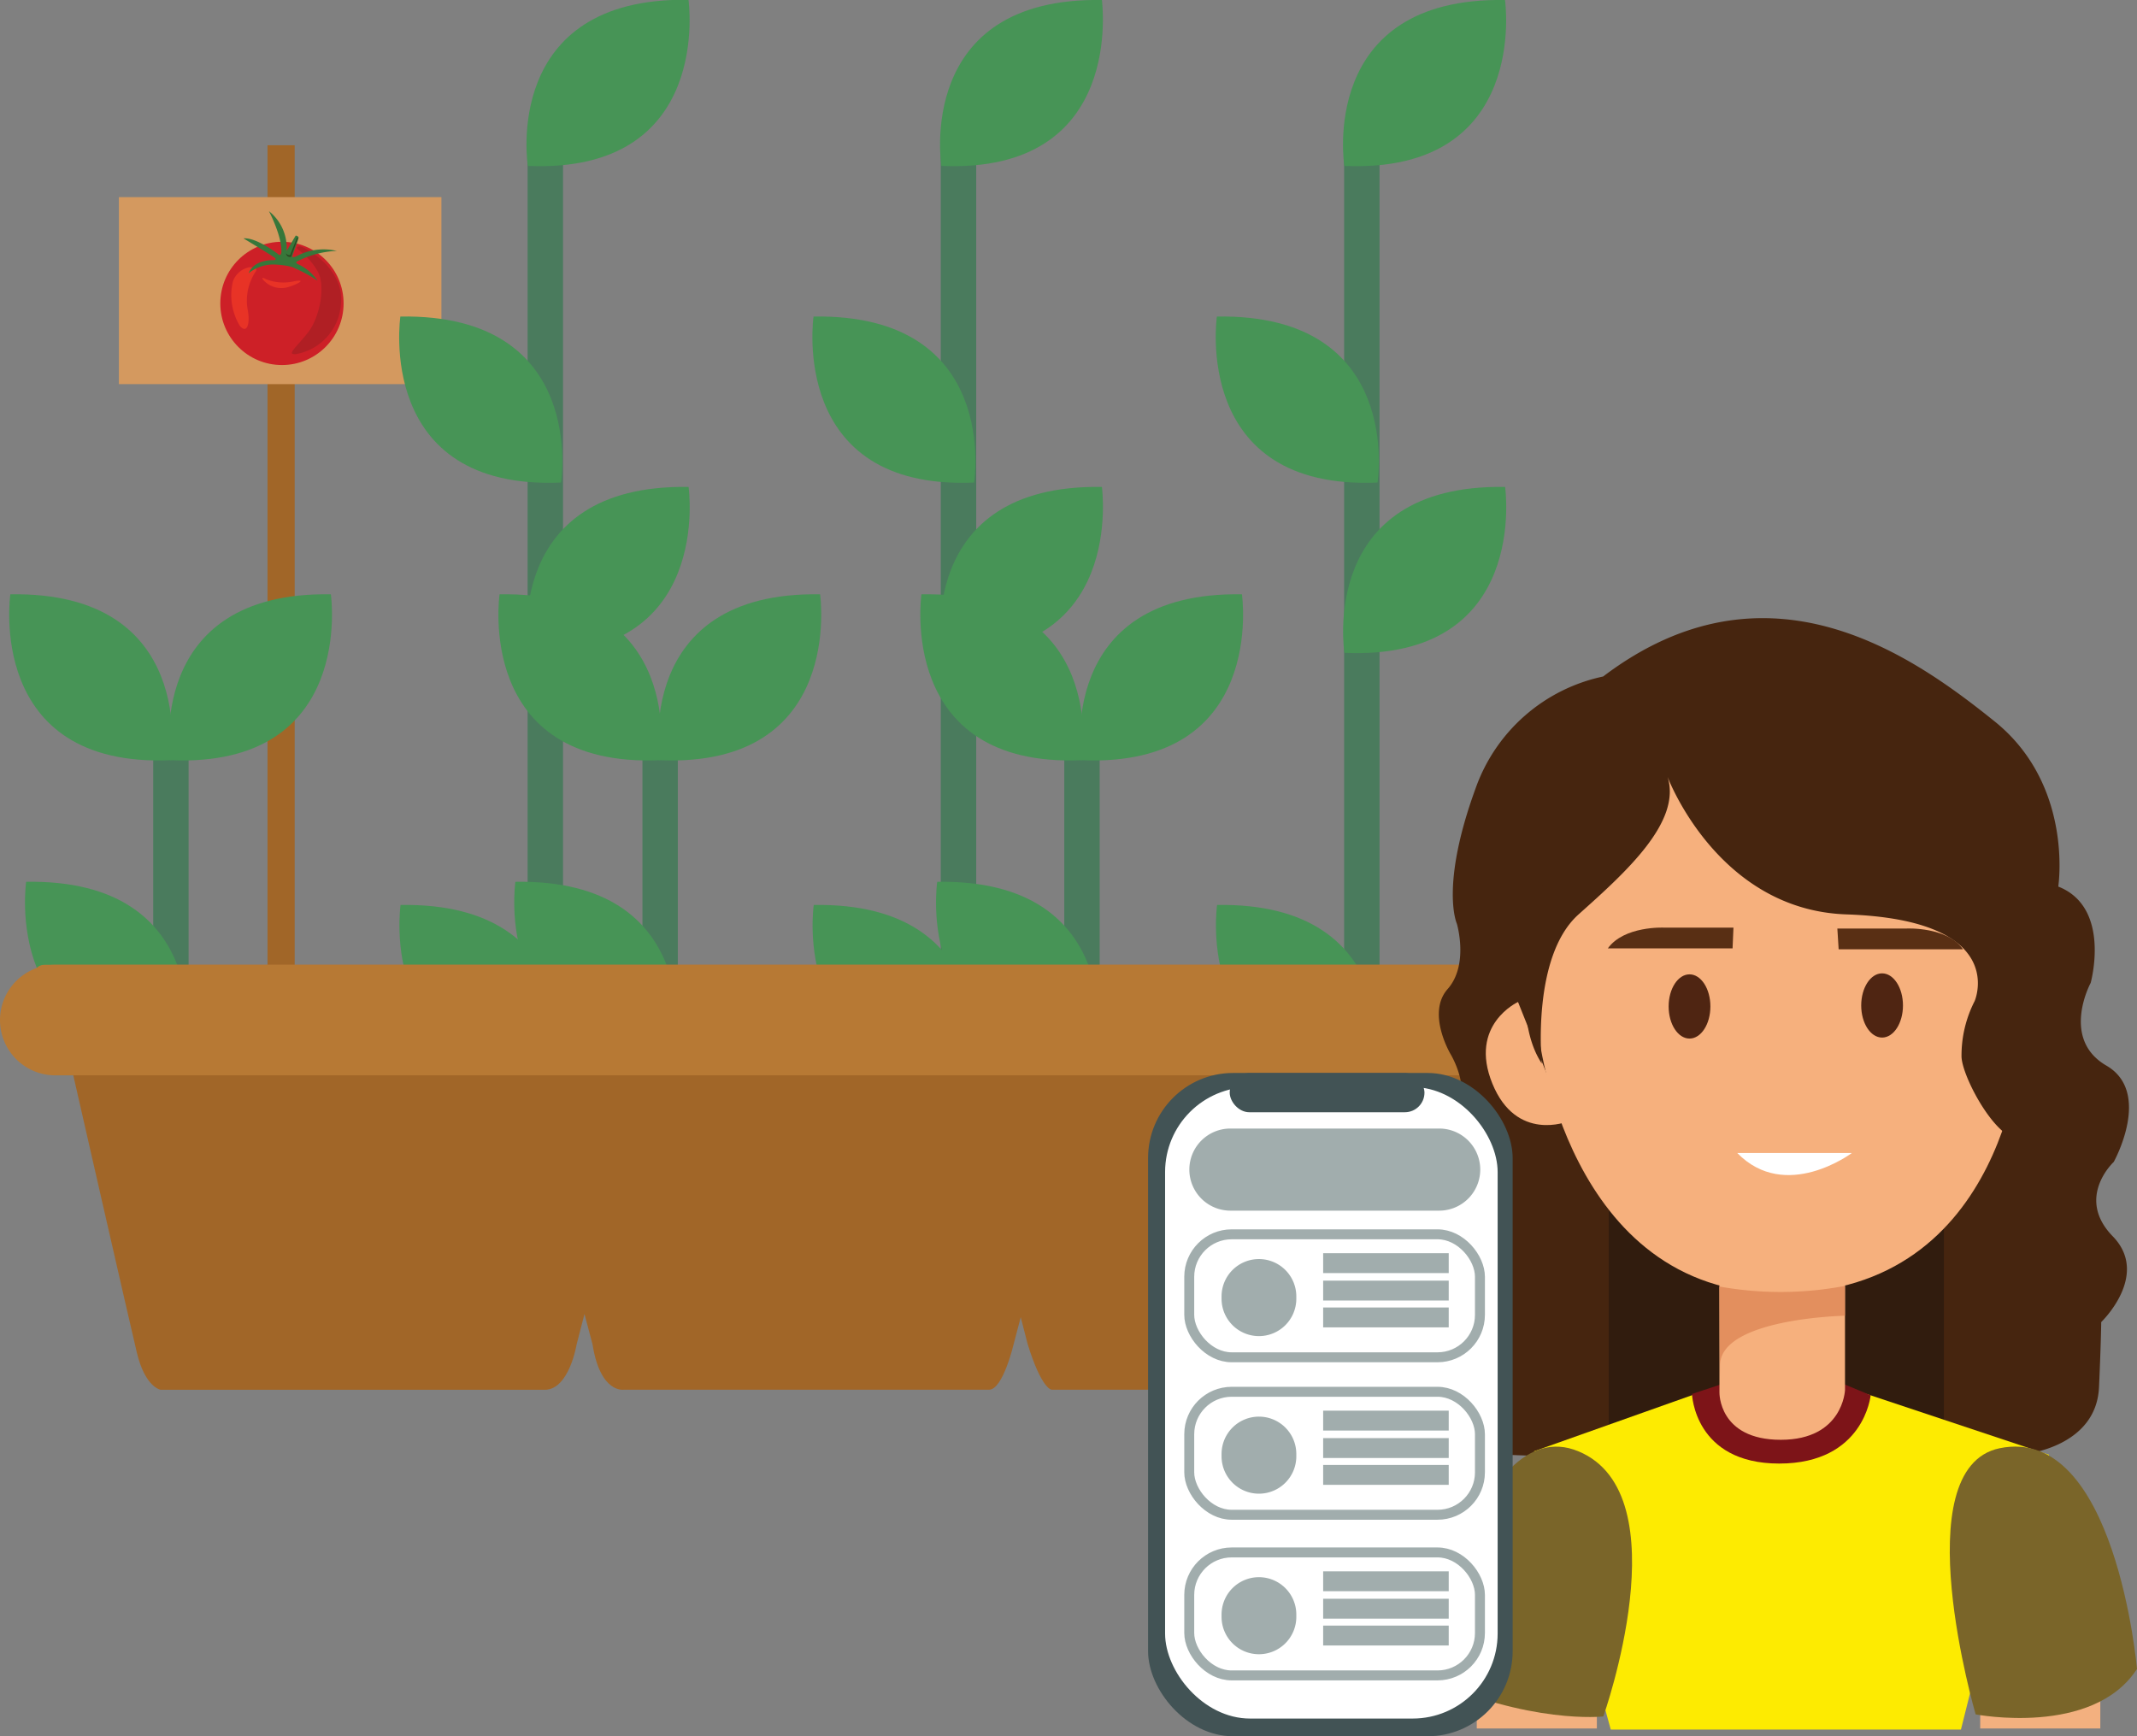 <svg id="Layer_9" data-name="Layer 9" xmlns="http://www.w3.org/2000/svg" viewBox="0 0 214.95 174.65"><rect x="0" y="0" width="214.95" height="174.65" fill="#808080" stroke="none"/><g id="Group_149" data-name="Group 149"><g id="Group_122" data-name="Group 122"><rect id="Rectangle_123" data-name="Rectangle 123" x="26.91" y="14.61" width="2.73" height="83.73" style="fill:#a16628"/><rect id="Rectangle_124" data-name="Rectangle 124" x="11.96" y="19.83" width="32.44" height="18.81" style="fill:#d4995f"/><g id="Group_113" data-name="Group 113"><rect id="Rectangle_125" data-name="Rectangle 125" x="135.2" y="13.48" width="3.56" height="102.6" style="fill:#4a7b5d"/><path id="Path_69" data-name="Path 69" d="M164.53,48.71s-2.7-17,16.16-16.69C180.69,32,183.23,49.51,164.53,48.71Z" transform="translate(-29.31 -32.02)" style="fill:#479456"/><path id="Path_70" data-name="Path 70" d="M167.87,80.56s2.7-17-16.16-16.7C151.71,63.86,149.17,81.36,167.87,80.56Z" transform="translate(-29.31 -32.02)" style="fill:#479456"/><path id="Path_71" data-name="Path 71" d="M164.54,97.69s-2.7-17,16.16-16.69C180.7,81,183.23,98.5,164.54,97.69Z" transform="translate(-29.31 -32.02)" style="fill:#479456"/><path id="Path_72" data-name="Path 72" d="M167.89,139.75s2.7-17-16.16-16.7C151.73,123.05,149.2,140.55,167.89,139.75Z" transform="translate(-29.31 -32.02)" style="fill:#479456"/></g><g id="Group_114" data-name="Group 114"><rect id="Rectangle_126" data-name="Rectangle 126" x="94.63" y="13.48" width="3.56" height="102.6" style="fill:#4a7b5d"/><path id="Path_73" data-name="Path 73" d="M124,48.71s-2.71-17,16.15-16.69C140.11,32,142.65,49.51,124,48.71Z" transform="translate(-29.31 -32.02)" style="fill:#479456"/><path id="Path_74" data-name="Path 74" d="M127.29,80.56s2.71-17-16.15-16.7C111.14,63.86,108.6,81.36,127.29,80.56Z" transform="translate(-29.31 -32.02)" style="fill:#479456"/><path id="Path_75" data-name="Path 75" d="M124,97.69s-2.71-17,16.15-16.69C140.12,81,142.66,98.5,124,97.69Z" transform="translate(-29.31 -32.02)" style="fill:#479456"/><path id="Path_76" data-name="Path 76" d="M127.32,139.75s2.7-17-16.16-16.7C111.16,123.05,108.62,140.55,127.32,139.75Z" transform="translate(-29.31 -32.02)" style="fill:#479456"/></g><g id="Group_115" data-name="Group 115"><rect id="Rectangle_127" data-name="Rectangle 127" x="53.07" y="13.48" width="3.56" height="102.6" style="fill:#4a7b5d"/><path id="Path_77" data-name="Path 77" d="M82.4,48.71S79.7,31.71,98.56,32C98.56,32,101.09,49.51,82.4,48.71Z" transform="translate(-29.31 -32.02)" style="fill:#479456"/><path id="Path_78" data-name="Path 78" d="M85.74,80.56s2.7-17-16.16-16.7C69.58,63.86,67,81.36,85.74,80.56Z" transform="translate(-29.31 -32.02)" style="fill:#479456"/><path id="Path_79" data-name="Path 79" d="M82.41,97.69S79.71,80.7,98.57,81C98.57,81,101.1,98.5,82.41,97.69Z" transform="translate(-29.31 -32.02)" style="fill:#479456"/><path id="Path_80" data-name="Path 80" d="M85.76,139.75s2.7-17-16.16-16.7C69.6,123.05,67.07,140.55,85.76,139.75Z" transform="translate(-29.31 -32.02)" style="fill:#479456"/></g><g id="Group_116" data-name="Group 116"><rect id="Rectangle_128" data-name="Rectangle 128" x="107.05" y="71.96" width="3.56" height="41.79" style="fill:#4a7b5d"/><path id="Path_81" data-name="Path 81" d="M138.15,108.49s2.7-17-16.16-16.69C122,91.8,119.46,109.29,138.15,108.49Z" transform="translate(-29.31 -32.02)" style="fill:#479456"/><path id="Path_82" data-name="Path 82" d="M138.07,108.49s-2.7-17,16.16-16.69C154.23,91.8,156.77,109.29,138.07,108.49Z" transform="translate(-29.31 -32.02)" style="fill:#479456"/><path id="Path_83" data-name="Path 83" d="M139.74,137.41s2.7-17-16.16-16.69C123.58,120.72,121,138.22,139.74,137.41Z" transform="translate(-29.31 -32.02)" style="fill:#479456"/></g><g id="Group_117" data-name="Group 117"><rect id="Rectangle_129" data-name="Rectangle 129" x="64.62" y="71.96" width="3.56" height="41.79" style="fill:#4a7b5d"/><path id="Path_84" data-name="Path 84" d="M95.72,108.49s2.7-17-16.16-16.69C79.56,91.8,77,109.29,95.72,108.49Z" transform="translate(-29.31 -32.02)" style="fill:#479456"/><path id="Path_85" data-name="Path 85" d="M95.64,108.49s-2.7-17,16.16-16.69C111.8,91.8,114.33,109.29,95.64,108.49Z" transform="translate(-29.31 -32.02)" style="fill:#479456"/><path id="Path_86" data-name="Path 86" d="M97.31,137.41s2.7-17-16.16-16.69C81.15,120.72,78.61,138.22,97.31,137.41Z" transform="translate(-29.31 -32.02)" style="fill:#479456"/></g><g id="Group_118" data-name="Group 118"><rect id="Rectangle_130" data-name="Rectangle 130" x="15.41" y="71.96" width="3.56" height="41.79" style="fill:#4a7b5d"/><path id="Path_87" data-name="Path 87" d="M46.51,108.49s2.7-17-16.16-16.69C30.35,91.8,27.81,109.29,46.51,108.49Z" transform="translate(-29.31 -32.02)" style="fill:#479456"/><path id="Path_88" data-name="Path 88" d="M46.43,108.49s-2.7-17,16.16-16.69C62.59,91.8,65.12,109.29,46.43,108.49Z" transform="translate(-29.31 -32.02)" style="fill:#479456"/><path id="Path_89" data-name="Path 89" d="M48.09,137.41s2.71-17-16.15-16.69C31.94,120.72,29.4,138.22,48.09,137.41Z" transform="translate(-29.31 -32.02)" style="fill:#479456"/></g><g id="Group_119" data-name="Group 119"><path id="Path_90" data-name="Path 90" d="M36.46,139.22h143.9l-5,29.14s.06,3.49-4,3.45c-2.27,0-36.27,0-36.27,0s-1,0-2.42-4.61l-.69-2.68-.72,2.74s-1.07,4.55-2.46,4.55H92.09s-2.39.45-3.18-4.56l-.81-3.05-.79,3.05s-.74,4.57-3.21,4.57H45.47s-1.56-.23-2.4-3.76S36.46,139.22,36.46,139.22Z" transform="translate(-29.31 -32.02)" style="fill:#a16628"/><rect id="Rectangle_131" data-name="Rectangle 131" x="3.4" y="97.05" width="152.04" height="10.54" rx="1.04" style="fill:#b77934"/></g><g id="Group_121" data-name="Group 121"><circle id="Ellipse_19" data-name="Ellipse 19" cx="28.36" cy="30.52" r="6.2" style="fill:#cd2027"/><path id="Path_91" data-name="Path 91" d="M54.39,58.9s1-.07.61.48a5.25,5.25,0,0,0-.79,3.72c.3,1.47-.05,2.57-.78,1.69a5.94,5.94,0,0,1-.69-4.47A2.21,2.21,0,0,1,54.39,58.9Z" transform="translate(-29.31 -32.02)" style="fill:#e83326"/><path id="Path_92" data-name="Path 92" d="M56.06,60.1a4.74,4.74,0,0,0,2.81.22c1.74-.32-.39.64-1,.66a2.41,2.41,0,0,1-2.08-.8C55.48,59.77,56.06,60.1,56.06,60.1Z" transform="translate(-29.31 -32.02)" style="fill:#e83326"/><path id="Path_93" data-name="Path 93" d="M60,57s4,2,3.6,5.64a5.48,5.48,0,0,1-4.52,5c-1,.08,0-.64,1.2-2.16s1.8-4.69,1-6.13a7.06,7.06,0,0,0-2-2.24s-.23-.15,0-.27S60,57,60,57Z" transform="translate(-29.31 -32.02)" style="fill:#b01f24"/><g id="Group_120" data-name="Group 120"><path id="Path_94" data-name="Path 94" d="M54.32,59.5A4,4,0,0,1,57,58.63c1.65.1,2,.39,2,.39a14,14,0,0,1,2.25,1.23,4.9,4.9,0,0,0-1.84-1.6s-.49-.16-.22-.33a9.51,9.51,0,0,1,4-1.06,5.77,5.77,0,0,0-4,.5s-.55.29-.47,0,.6-1.61.63-1.85a.32.32,0,0,0-.3-.19l-.91,1.54a4.72,4.72,0,0,0-1.78-4s1.35,2.56,1.25,4.16c0,0-.06.4-.31.18S55,55.88,53.8,56c0,0,3.06,1.83,3.2,2s-.15.19-.15.19S54.89,58.07,54.32,59.5Z" transform="translate(-29.31 -32.02)" style="fill:#37773a"/><path id="Path_95" data-name="Path 95" d="M59.2,55.88l-.7,1.8a.4.4,0,0,1-.42-.19s0,.42.5.37L59.27,56A.36.36,0,0,0,59.2,55.88Z" transform="translate(-29.31 -32.02)" style="fill:#2a4721"/></g></g><path id="Rectangle_132" data-name="Rectangle 132" d="M34.87,129.07H183.36a5.56,5.56,0,0,1,5.56,5.56h0a5.56,5.56,0,0,1-5.56,5.56H34.87a5.56,5.56,0,0,1-5.56-5.56h0A5.56,5.56,0,0,1,34.87,129.07Z" transform="translate(-29.31 -32.02)" style="fill:#b77934"/></g></g><g id="Group_173" data-name="Group 173"><path id="Path_194" data-name="Path 194" d="M190.56,100.07a17.44,17.44,0,0,0-12.83,11.26c-3.6,9.86-1.88,13.61-1.88,13.61s1.23,4.13-.93,6.57.31,6.57.31,6.57,2,3.29.62,5.63a7.35,7.35,0,0,0,.32,7.35A4.48,4.48,0,0,1,176,157c-2.69,2.29-1.52,5.86-.74,8.64a9.34,9.34,0,0,1-.21,5.16s-2.43,6.21,2.63,7.27,55.29.21,55.29.21,7.21-.69,7.47-6.74c.21-4.72.22-6.53.22-6.53s4.95-4.74,1.16-8.63.1-7.48.1-7.48,3.9-7-.74-9.69-1.58-8.32-1.58-8.32,2.11-7.58-3.26-9.69c0,0,1.58-10.21-6.42-16.63S207.21,87.45,190.56,100.07Z" transform="translate(-29.31 -32.02)" style="fill:#46250f"/><rect id="Rectangle_173" data-name="Rectangle 173" x="161.82" y="116.44" width="33.71" height="30.66" style="fill:#311c0e"/><g id="Group_171" data-name="Group 171"><rect id="Rectangle_174" data-name="Rectangle 174" x="199.18" y="154.98" width="12.08" height="18.89" style="fill:#f3b07f"/><rect id="Rectangle_175" data-name="Rectangle 175" x="148.54" y="154.98" width="12.08" height="18.89" style="fill:#f3b07f"/></g><path id="Path_195" data-name="Path 195" d="M183.62,178l16.23-5.76h17.21l18.36,6.12-7.54,22.34L226.55,206H191.33Z" transform="translate(-29.31 -32.02)" style="fill:#fdeb01"/><path id="Path_196" data-name="Path 196" d="M172.58,200.67s5.06-27,15.5-22.66,2.5,26.67,2.5,26.67S183.19,205.52,172.58,200.67Z" transform="translate(-29.31 -32.02)" style="fill:#7a6529"/><path id="Path_197" data-name="Path 197" d="M244.26,199.9s-2.15-24.61-13.82-22.2c-9.64,2-2.41,26.77-2.41,26.77S239.82,206.75,244.26,199.9Z" transform="translate(-29.31 -32.02)" style="fill:#7a6529"/><path id="Path_198" data-name="Path 198" d="M202.27,171.32l-2.77.92s.22,7,8.77,7,9.2-6.87,9.2-6.87l-3-1.25Z" transform="translate(-29.31 -32.02)" style="fill:#7d1418"/><path id="Path_199" data-name="Path 199" d="M202.26,160.89V172.1s-.1,4.75,6.17,4.75,6.46-5,6.46-5V160.18H202.16Z" transform="translate(-29.31 -32.02)" style="fill:#f6b07d"/><g id="Group_172" data-name="Group 172"><path id="Path_200" data-name="Path 200" d="M185.16,140.72,182,132.81s-5,2.28-2.58,8.21,7.6,3.8,7.6,3.8Z" transform="translate(-29.31 -32.02)" style="fill:#f6b07d"/></g><path id="Path_201" data-name="Path 201" d="M184.05,135.9s2.82,26.21,24.28,26.21c23.11,0,24.33-25.4,24.33-25.4s2.06-34.26-22.74-34.41C181.42,102.12,184.05,135.9,184.05,135.9Z" transform="translate(-29.31 -32.02)" style="fill:#f6b07d"/><ellipse id="Ellipse_33" data-name="Ellipse 33" cx="169.94" cy="101.24" rx="2.1" ry="3.23" style="fill:#4f2512"/><ellipse id="Ellipse_34" data-name="Ellipse 34" cx="189.31" cy="101.14" rx="2.1" ry="3.23" style="fill:#4f2512"/><path id="Path_202" data-name="Path 202" d="M214.12,125.42h7s4.05-.19,5.64,2.09H214.25Z" transform="translate(-29.31 -32.02)" style="fill:#592f14"/><path id="Path_203" data-name="Path 203" d="M203.67,125.33h-7s-4-.19-5.64,2.09h12.55Z" transform="translate(-29.31 -32.02)" style="fill:#592f14"/><path id="Path_204" data-name="Path 204" d="M204.05,148h11.53S208.93,153,204.05,148Z" transform="translate(-29.31 -32.02)" style="fill:#fff"/><path id="Path_205" data-name="Path 205" d="M202.25,161.43a34.65,34.65,0,0,0,12.63-.06v3s-12.56.25-12.56,5S202.25,161,202.25,161.43Z" transform="translate(-29.31 -32.02)" style="fill:#e38f5e"/><path id="Path_206" data-name="Path 206" d="M184.39,139s-1.07-10.74,3.7-15,10.38-9.31,8.95-13.84c0,0,5,13.4,18,13.84,16.45.56,12.89,8.72,12.89,8.72a12,12,0,0,0-1.32,5.61c.08,1.86,2.76,7,5,8.06,0,0,10.79-32.32-6.15-42.35s-30.62-1.61-33.48.42S178.66,130.32,184.39,139Z" transform="translate(-29.31 -32.02)" style="fill:#46250f"/></g><g id="Group_177" data-name="Group 177"><rect id="Rectangle_176" data-name="Rectangle 176" x="115.48" y="107.93" width="36.67" height="66.72" rx="8.55" style="fill:#425355"/><rect id="Rectangle_177" data-name="Rectangle 177" x="117.19" y="109.35" width="33.45" height="63.52" rx="8.55" style="fill:#fff"/><rect id="Rectangle_178" data-name="Rectangle 178" x="123.69" y="107.94" width="19.59" height="3.94" rx="1.97" style="fill:#425355"/><g id="Group_174" data-name="Group 174"><rect id="Rectangle_179" data-name="Rectangle 179" x="119.62" y="124.16" width="29.24" height="12.37" rx="4.27" style="fill:none;stroke:#455d5d;stroke-miterlimit:10;opacity:0.5;isolation:isolate"/><path id="Rectangle_180" data-name="Rectangle 180" d="M155.94,158.67h0a3.76,3.76,0,0,1,3.76,3.77v.22a3.76,3.76,0,0,1-3.76,3.76h0a3.76,3.76,0,0,1-3.76-3.76v-.22A3.76,3.76,0,0,1,155.94,158.67Z" transform="translate(-29.31 -32.02)" style="fill:#455d5d;opacity:0.5;isolation:isolate"/><line id="Line_17" data-name="Line 17" x1="133.09" y1="127.06" x2="145.72" y2="127.06" style="fill:none;stroke:#455d5d;stroke-miterlimit:10;stroke-width:2px;opacity:0.5;isolation:isolate"/><line id="Line_18" data-name="Line 18" x1="133.09" y1="129.82" x2="145.72" y2="129.82" style="fill:none;stroke:#455d5d;stroke-miterlimit:10;stroke-width:2px;opacity:0.5;isolation:isolate"/><line id="Line_19" data-name="Line 19" x1="133.09" y1="132.52" x2="145.72" y2="132.52" style="fill:none;stroke:#455d5d;stroke-miterlimit:10;stroke-width:2px;opacity:0.5;isolation:isolate"/></g><g id="Group_175" data-name="Group 175"><rect id="Rectangle_181" data-name="Rectangle 181" x="119.62" y="140" width="29.24" height="12.37" rx="4.27" style="fill:none;stroke:#455d5d;stroke-miterlimit:10;opacity:0.5;isolation:isolate"/><path id="Rectangle_182" data-name="Rectangle 182" d="M155.94,174.52h0a3.76,3.76,0,0,1,3.76,3.76v.22a3.76,3.76,0,0,1-3.76,3.77h0a3.76,3.76,0,0,1-3.76-3.77v-.22A3.76,3.76,0,0,1,155.94,174.52Z" transform="translate(-29.31 -32.02)" style="fill:#455d5d;opacity:0.5;isolation:isolate"/><line id="Line_20" data-name="Line 20" x1="133.09" y1="142.9" x2="145.72" y2="142.9" style="fill:none;stroke:#455d5d;stroke-miterlimit:10;stroke-width:2px;opacity:0.5;isolation:isolate"/><line id="Line_21" data-name="Line 21" x1="133.09" y1="145.66" x2="145.72" y2="145.66" style="fill:none;stroke:#455d5d;stroke-miterlimit:10;stroke-width:2px;opacity:0.5;isolation:isolate"/><line id="Line_22" data-name="Line 22" x1="133.09" y1="148.36" x2="145.72" y2="148.36" style="fill:none;stroke:#455d5d;stroke-miterlimit:10;stroke-width:2px;opacity:0.5;isolation:isolate"/></g><g id="Group_176" data-name="Group 176"><rect id="Rectangle_183" data-name="Rectangle 183" x="119.62" y="156.16" width="29.24" height="12.37" rx="4.27" style="fill:none;stroke:#455d5d;stroke-miterlimit:10;opacity:0.5;isolation:isolate"/><path id="Rectangle_184" data-name="Rectangle 184" d="M155.94,190.67h0a3.76,3.76,0,0,1,3.76,3.77v.21a3.76,3.76,0,0,1-3.76,3.77h0a3.76,3.76,0,0,1-3.76-3.77v-.21A3.76,3.76,0,0,1,155.94,190.67Z" transform="translate(-29.31 -32.02)" style="fill:#455d5d;opacity:0.5;isolation:isolate"/><line id="Line_23" data-name="Line 23" x1="133.09" y1="159.06" x2="145.72" y2="159.06" style="fill:none;stroke:#455d5d;stroke-miterlimit:10;stroke-width:2px;opacity:0.5;isolation:isolate"/><line id="Line_24" data-name="Line 24" x1="133.09" y1="161.82" x2="145.72" y2="161.82" style="fill:none;stroke:#455d5d;stroke-miterlimit:10;stroke-width:2px;opacity:0.5;isolation:isolate"/><line id="Line_25" data-name="Line 25" x1="133.09" y1="164.52" x2="145.72" y2="164.52" style="fill:none;stroke:#455d5d;stroke-miterlimit:10;stroke-width:2px;opacity:0.5;isolation:isolate"/></g><path id="Rectangle_185" data-name="Rectangle 185" d="M153.07,145.54h21a4.13,4.13,0,0,1,4.13,4.13h0a4.13,4.13,0,0,1-4.13,4.13h-21a4.13,4.13,0,0,1-4.13-4.13h0A4.13,4.13,0,0,1,153.07,145.54Z" transform="translate(-29.31 -32.02)" style="fill:#455d5d;opacity:0.5;isolation:isolate"/></g></svg>
